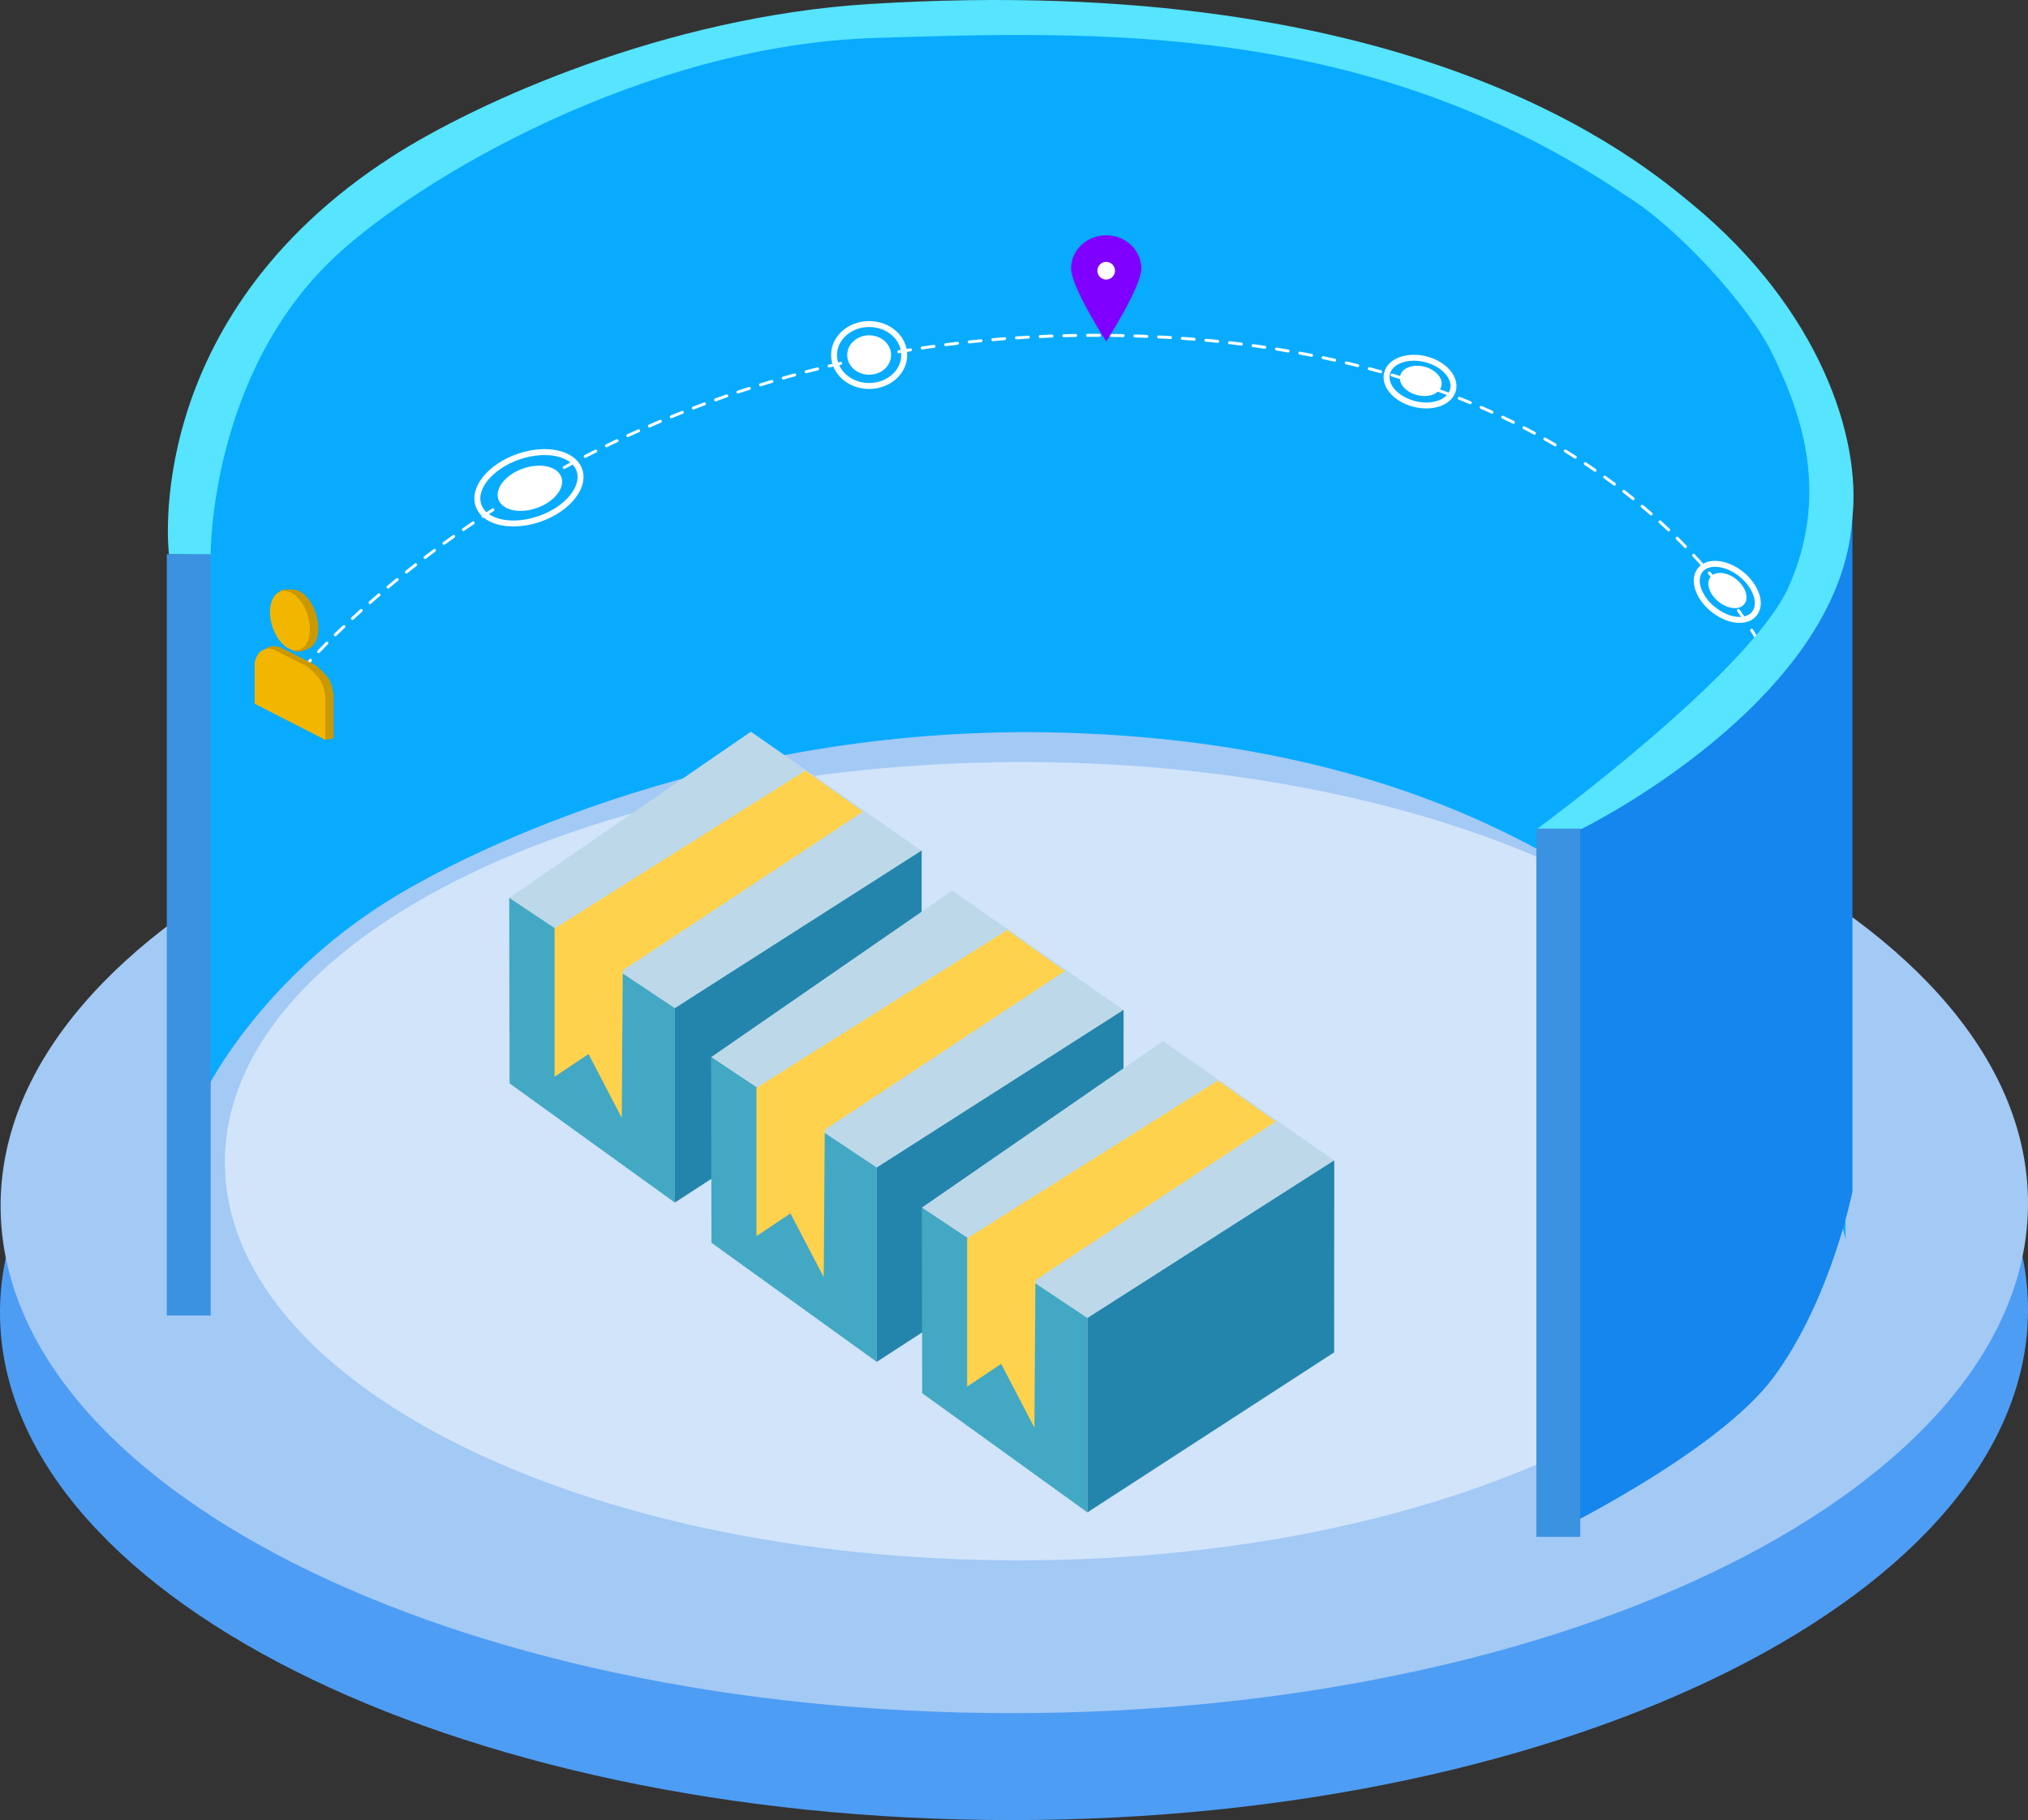 <?xml version="1.0" encoding="utf-8"?>
<!-- Generator: Adobe Illustrator 16.0.0, SVG Export Plug-In . SVG Version: 6.00 Build 0)  -->
<!DOCTYPE svg PUBLIC "-//W3C//DTD SVG 1.1//EN" "http://www.w3.org/Graphics/SVG/1.1/DTD/svg11.dtd">
<svg version="1.1" id="层_1" xmlns="http://www.w3.org/2000/svg" xmlns:xlink="http://www.w3.org/1999/xlink" x="0px" y="0px"
	 width="342.002px" height="306.996px" viewBox="0 0 342.002 306.996" enable-background="new 0 0 342.002 306.996"
	 xml:space="preserve">
<rect x="0" y="0" width="342.002" height="306.996" fill="#333333" stroke="none"/>
<g>
	<g>
		<path fill-rule="evenodd" clip-rule="evenodd" fill="#4E9DF4" d="M0.002,220.936c0.48-47.34,77.23-85.63,171.43-85.63
			c94.21,0,170.57,38.29,170.57,85.63c0,47.48-76.75,86.06-171.43,86.06C75.882,306.996-0.478,268.416,0.002,220.936z"/>
		<path fill-rule="evenodd" clip-rule="evenodd" fill="#A3C9F5" d="M0.103,202.946c0.48-47.32,77.21-85.58,171.38-85.58
			c94.18,0,170.52,38.26,170.52,85.58c0,47.45-76.73,86.01-171.39,86.01C75.962,288.956-0.377,250.396,0.103,202.946z"/>
		<path fill-rule="evenodd" clip-rule="evenodd" fill="#D1E4FA" d="M37.922,195.736c0.33-37.15,60.57-67.2,134.55-67.2
			s133.92,30.05,133.88,67.2c-0.04,37.22-60.28,67.45-134.55,67.45C97.522,263.186,37.592,232.956,37.922,195.736z"/>
	</g>
	<g>
		<path fill-rule="evenodd" clip-rule="evenodd" fill="#09ABFF" d="M34.552,112.266c0,0-13.74-46.45,23.4-72.74
			c28.01-19.82,49.44-32.76,102.56-35.36c131.35-4.33,153.27,71.63,150.41,93.79c0,25.77,0.3,111.07,0.3,111.07
			s-3.86-18.2-13.72-34.71c-6.67-11.15-19.56-19.63-25.25-23.31c-14.13-9.15-41.63-25.92-92.82-27.42
			c-56.46-1.66-99.79,19.52-113.84,28.26c-21.34,13.28-30.4,31.27-30.4,31.27L34.552,112.266z"/>
		<g>
			<g>
				<g>
					<path fill="none" stroke="#FFFFFF" stroke-width="0.5" stroke-linecap="round" stroke-miterlimit="10" d="M290.022,158.505
						c0.23-0.203,0.47-0.433,0.719-0.69"/>
					
						<path fill="none" stroke="#FFFFFF" stroke-width="0.5" stroke-linecap="round" stroke-miterlimit="10" stroke-dasharray="1.999,1.999" d="
						M292.053,156.311c5.775-7.224,14.115-25.115,9.079-38.905c-2.97-8.12-27.36-60.851-116.6-60.851
						c-80.641,0-126.226,47.891-134.263,57.122"/>
					<path fill="none" stroke="#FFFFFF" stroke-width="0.5" stroke-linecap="round" stroke-miterlimit="10" d="M49.616,114.438
						c-0.422,0.5-0.634,0.768-0.634,0.768"/>
				</g>
			</g>
			<path fill-rule="evenodd" clip-rule="evenodd" fill="#7F00FF" d="M180.623,45.286c0-3.09,2.65-5.6,5.93-5.6
				c3.27,0,5.92,2.51,5.92,5.6c0,3.1-5.92,12.32-5.92,12.32S180.623,48.386,180.623,45.286z"/>
			<path fill-rule="evenodd" clip-rule="evenodd" fill="#FFFFFF" d="M185.063,45.666c0-0.83,0.67-1.5,1.49-1.5
				c0.81,0,1.48,0.67,1.48,1.5c0,0.82-0.67,1.49-1.48,1.49C185.732,47.156,185.063,46.486,185.063,45.666z"/>
			<path fill-rule="evenodd" clip-rule="evenodd" fill="#FFFFFF" d="M84.083,84.306c-0.74-1.86,1.15-4.26,4.19-5.3
				c2.99-1.02,5.85-0.29,6.43,1.57c0.55,1.81-1.27,4.06-4.1,5.08C87.723,86.696,84.802,86.116,84.083,84.306z"/>
			
				<path fill-rule="evenodd" clip-rule="evenodd" fill="none" stroke="#FFFFFF" stroke-linecap="round" stroke-linejoin="round" stroke-miterlimit="10" d="
				M80.782,85.466c-1.26-2.94,1.81-6.81,6.77-8.48c4.85-1.63,9.39-0.44,10.22,2.5c0.8,2.83-2.1,6.33-6.54,7.95
				C86.683,89.105,81.973,88.295,80.782,85.466z"/>
			<path fill-rule="evenodd" clip-rule="evenodd" fill="#FFFFFF" d="M142.873,59.875c0-1.83,1.66-3.32,3.7-3.32
				c2.05,0,3.7,1.49,3.7,3.32c0,1.84-1.65,3.33-3.7,3.33C144.532,63.206,142.873,61.716,142.873,59.875z"/>
			
				<path fill-rule="evenodd" clip-rule="evenodd" fill="none" stroke="#FFFFFF" stroke-linecap="round" stroke-linejoin="round" stroke-miterlimit="10" d="
				M140.652,59.875c0-2.88,2.65-5.22,5.92-5.22s5.92,2.34,5.92,5.22c0,2.89-2.65,5.23-5.92,5.23S140.652,62.766,140.652,59.875z"/>
			<path fill-rule="evenodd" clip-rule="evenodd" fill="#FFFFFF" d="M288.393,97.406c0.71-1.05,2.5-1.02,4.06,0.04
				c1.59,1.08,2.47,2.9,1.92,4.11c-0.59,1.29-2.54,1.37-4.29,0.13C288.362,100.466,287.643,98.525,288.393,97.406z"/>
			
				<path fill-rule="evenodd" clip-rule="evenodd" fill="none" stroke="#FFFFFF" stroke-linecap="round" stroke-linejoin="round" stroke-miterlimit="10" d="
				M286.672,96.216c1.16-1.57,3.95-1.45,6.37,0.18c2.48,1.67,3.97,4.51,3.19,6.46c-0.85,2.15-4.03,2.32-6.93,0.23
				C286.482,101.056,285.393,97.926,286.672,96.216z"/>
			<path fill-rule="evenodd" clip-rule="evenodd" fill="#FFFFFF" d="M236.172,63.216c0.46-1.28,2.33-1.85,4.18-1.33
				c1.81,0.51,3.03,1.92,2.73,3.2c-0.31,1.34-2.15,2.06-4.12,1.54C236.953,66.105,235.703,64.556,236.172,63.216z"/>
			
				<path fill-rule="evenodd" clip-rule="evenodd" fill="none" stroke="#FFFFFF" stroke-linecap="round" stroke-linejoin="round" stroke-miterlimit="10" d="
				M234.022,62.636c0.78-1.99,3.79-2.81,6.68-1.97c2.83,0.81,4.76,2.97,4.37,4.96c-0.42,2.13-3.33,3.32-6.55,2.51
				C235.203,67.295,233.172,64.755,234.022,62.636z"/>
			<g>
				<path fill-rule="evenodd" clip-rule="evenodd" fill="#CA9800" d="M47.143,104.746c-0.49-2.1-0.77-4.3,0.21-5.16
					c0.31-0.27,1.36-0.12,1.78-0.16c1.74-0.18,3.68,1.92,4.32,4.68c0.65,2.76-0.04,4.78-1.62,5.41c-1.28,0.51-1.89,0.42-2.26,0.27
					C48.183,109.226,47.652,106.926,47.143,104.746z"/>
				<path fill-rule="evenodd" clip-rule="evenodd" fill="#CA9800" d="M44.342,118.456v-6.83c0,0-0.32-1.84,0.81-2.42
					c1.13-0.57,2.46,0.13,2.46,0.13l5.69,2.9c0,0,1.41,1.22,2.04,2.1c0.71,1,0.92,2.9,0.92,2.9v7.32l-1.42,0.24L44.342,118.456z"/>
				<path fill-rule="evenodd" clip-rule="evenodd" fill="#F2B600" d="M45.743,104.996c-0.65-2.76,0.24-5.15,1.99-5.33
					c1.74-0.18,3.68,1.92,4.32,4.68c0.65,2.77-0.24,5.15-1.99,5.33C48.322,109.855,46.393,107.755,45.743,104.996z"/>
				<path fill-rule="evenodd" clip-rule="evenodd" fill="#F2B600" d="M42.942,118.696v-6.83c0,0,0.2-1.62,1.33-2.19
					c1.14-0.58,1.94-0.09,1.94-0.09l5.69,2.89c0,0,1.41,1.22,2.03,2.11c0.72,0.99,0.93,2.89,0.93,2.89v7.32L42.942,118.696z"/>
			</g>
		</g>
		<path fill-rule="evenodd" clip-rule="evenodd" fill="#1486ED" d="M260.572,141.255v117.96c0,0,28.83-13.86,38.49-26.88
			c9.67-13.01,13.33-31.35,13.33-31.35V84.516c0,0-15.33,29.88-23.69,37.33C280.322,129.315,260.572,141.255,260.572,141.255z"/>
		<path fill-rule="evenodd" clip-rule="evenodd" fill="#56E4FF" d="M28.493,93.486l7.03,0.11c0,0-0.21-30.57,21.11-50.43
			c14.05-13.07,52-35.58,91.02-36.77c37.14-1.13,83.05-2.87,126.64,26.67c8.31,5.07,20.8,18.51,24.77,26.95
			c3.44,7.31,10.18,21.78,2.61,38.89c-6.33,14.42-42.47,40.91-42.47,40.91l7.5,0.01c0,0,43.57-21.36,45.65-52.18
			c1.65-13.89-5.61-35.51-26.83-53.08c-9.01-7.46-46.75-39.6-138.85-33.89c-34.44,2.13-66.36,16.59-80.6,25.76
			C23.473,53.886,28.493,93.486,28.493,93.486z"/>
		<rect x="259.092" y="139.766" fill-rule="evenodd" clip-rule="evenodd" fill="#3B92E1" width="7.4" height="119.45"/>
		<rect x="28.132" y="93.476" fill-rule="evenodd" clip-rule="evenodd" fill="#3B92E1" width="7.4" height="128.41"/>
	</g>
	<g>
		<polygon fill-rule="evenodd" clip-rule="evenodd" fill="#BDD9E9" points="85.873,151.436 113.802,170.045 155.552,143.585 
			126.632,123.415 		"/>
		<polygon fill-rule="evenodd" clip-rule="evenodd" fill="#43A8C3" points="85.873,151.436 113.802,170.045 113.802,202.835 
			85.933,182.736 		"/>
		<polygon fill-rule="evenodd" clip-rule="evenodd" fill="#2485AC" points="155.433,143.456 113.802,170.045 113.802,202.835 
			155.402,175.846 		"/>
		
			<path fill-rule="evenodd" clip-rule="evenodd" fill="none" stroke="#E4E8F6" stroke-width="2" stroke-linecap="square" stroke-linejoin="round" stroke-miterlimit="10" d="
			M113.683,201.366"/>
		
			<path fill-rule="evenodd" clip-rule="evenodd" fill="none" stroke="#E4E8F6" stroke-width="2" stroke-linecap="square" stroke-linejoin="round" stroke-miterlimit="10" d="
			M113.683,171.206"/>
		<polygon fill-rule="evenodd" clip-rule="evenodd" fill="#FFD24D" points="93.522,156.605 135.822,129.986 145.532,136.896 
			105.022,163.666 104.853,188.545 99.252,177.786 93.522,181.616 		"/>
	</g>
	<g>
		<polygon fill-rule="evenodd" clip-rule="evenodd" fill="#BDD9E9" points="119.922,178.315 147.853,196.926 189.512,170.386 
			160.583,150.216 		"/>
		<polygon fill-rule="evenodd" clip-rule="evenodd" fill="#43A8C3" points="119.922,178.315 147.853,196.926 147.853,229.706 
			119.982,209.616 		"/>
		<polygon fill-rule="evenodd" clip-rule="evenodd" fill="#2485AC" points="189.482,170.335 147.853,196.926 147.853,229.706 
			189.462,202.726 		"/>
		
			<path fill-rule="evenodd" clip-rule="evenodd" fill="none" stroke="#E4E8F6" stroke-width="2" stroke-linecap="square" stroke-linejoin="round" stroke-miterlimit="10" d="
			M147.732,228.236"/>
		
			<path fill-rule="evenodd" clip-rule="evenodd" fill="none" stroke="#E4E8F6" stroke-width="2" stroke-linecap="square" stroke-linejoin="round" stroke-miterlimit="10" d="
			M147.732,198.085"/>
		<polygon fill-rule="evenodd" clip-rule="evenodd" fill="#FFD24D" points="127.572,183.486 169.873,156.866 179.583,163.775 
			139.083,190.545 138.913,215.416 133.302,204.666 127.572,208.496 		"/>
	</g>
	<g>
		<polygon fill-rule="evenodd" clip-rule="evenodd" fill="#BDD9E9" points="155.453,203.696 183.382,222.306 225.042,195.766 
			196.123,175.596 		"/>
		<polygon fill-rule="evenodd" clip-rule="evenodd" fill="#43A8C3" points="155.453,203.696 183.382,222.306 183.382,255.096 
			155.522,234.996 		"/>
		<polygon fill-rule="evenodd" clip-rule="evenodd" fill="#2485AC" points="225.012,195.716 183.382,222.306 183.382,255.096 
			224.993,228.105 		"/>
		
			<path fill-rule="evenodd" clip-rule="evenodd" fill="none" stroke="#E4E8F6" stroke-width="2" stroke-linecap="square" stroke-linejoin="round" stroke-miterlimit="10" d="
			M183.262,253.625"/>
		
			<path fill-rule="evenodd" clip-rule="evenodd" fill="none" stroke="#E4E8F6" stroke-width="2" stroke-linecap="square" stroke-linejoin="round" stroke-miterlimit="10" d="
			M183.262,223.466"/>
		<polygon fill-rule="evenodd" clip-rule="evenodd" fill="#FFD24D" points="163.103,208.866 205.402,182.246 215.123,189.156 
			174.612,215.926 174.442,240.806 168.842,230.045 163.103,233.875 		"/>
	</g>
</g>
</svg>
